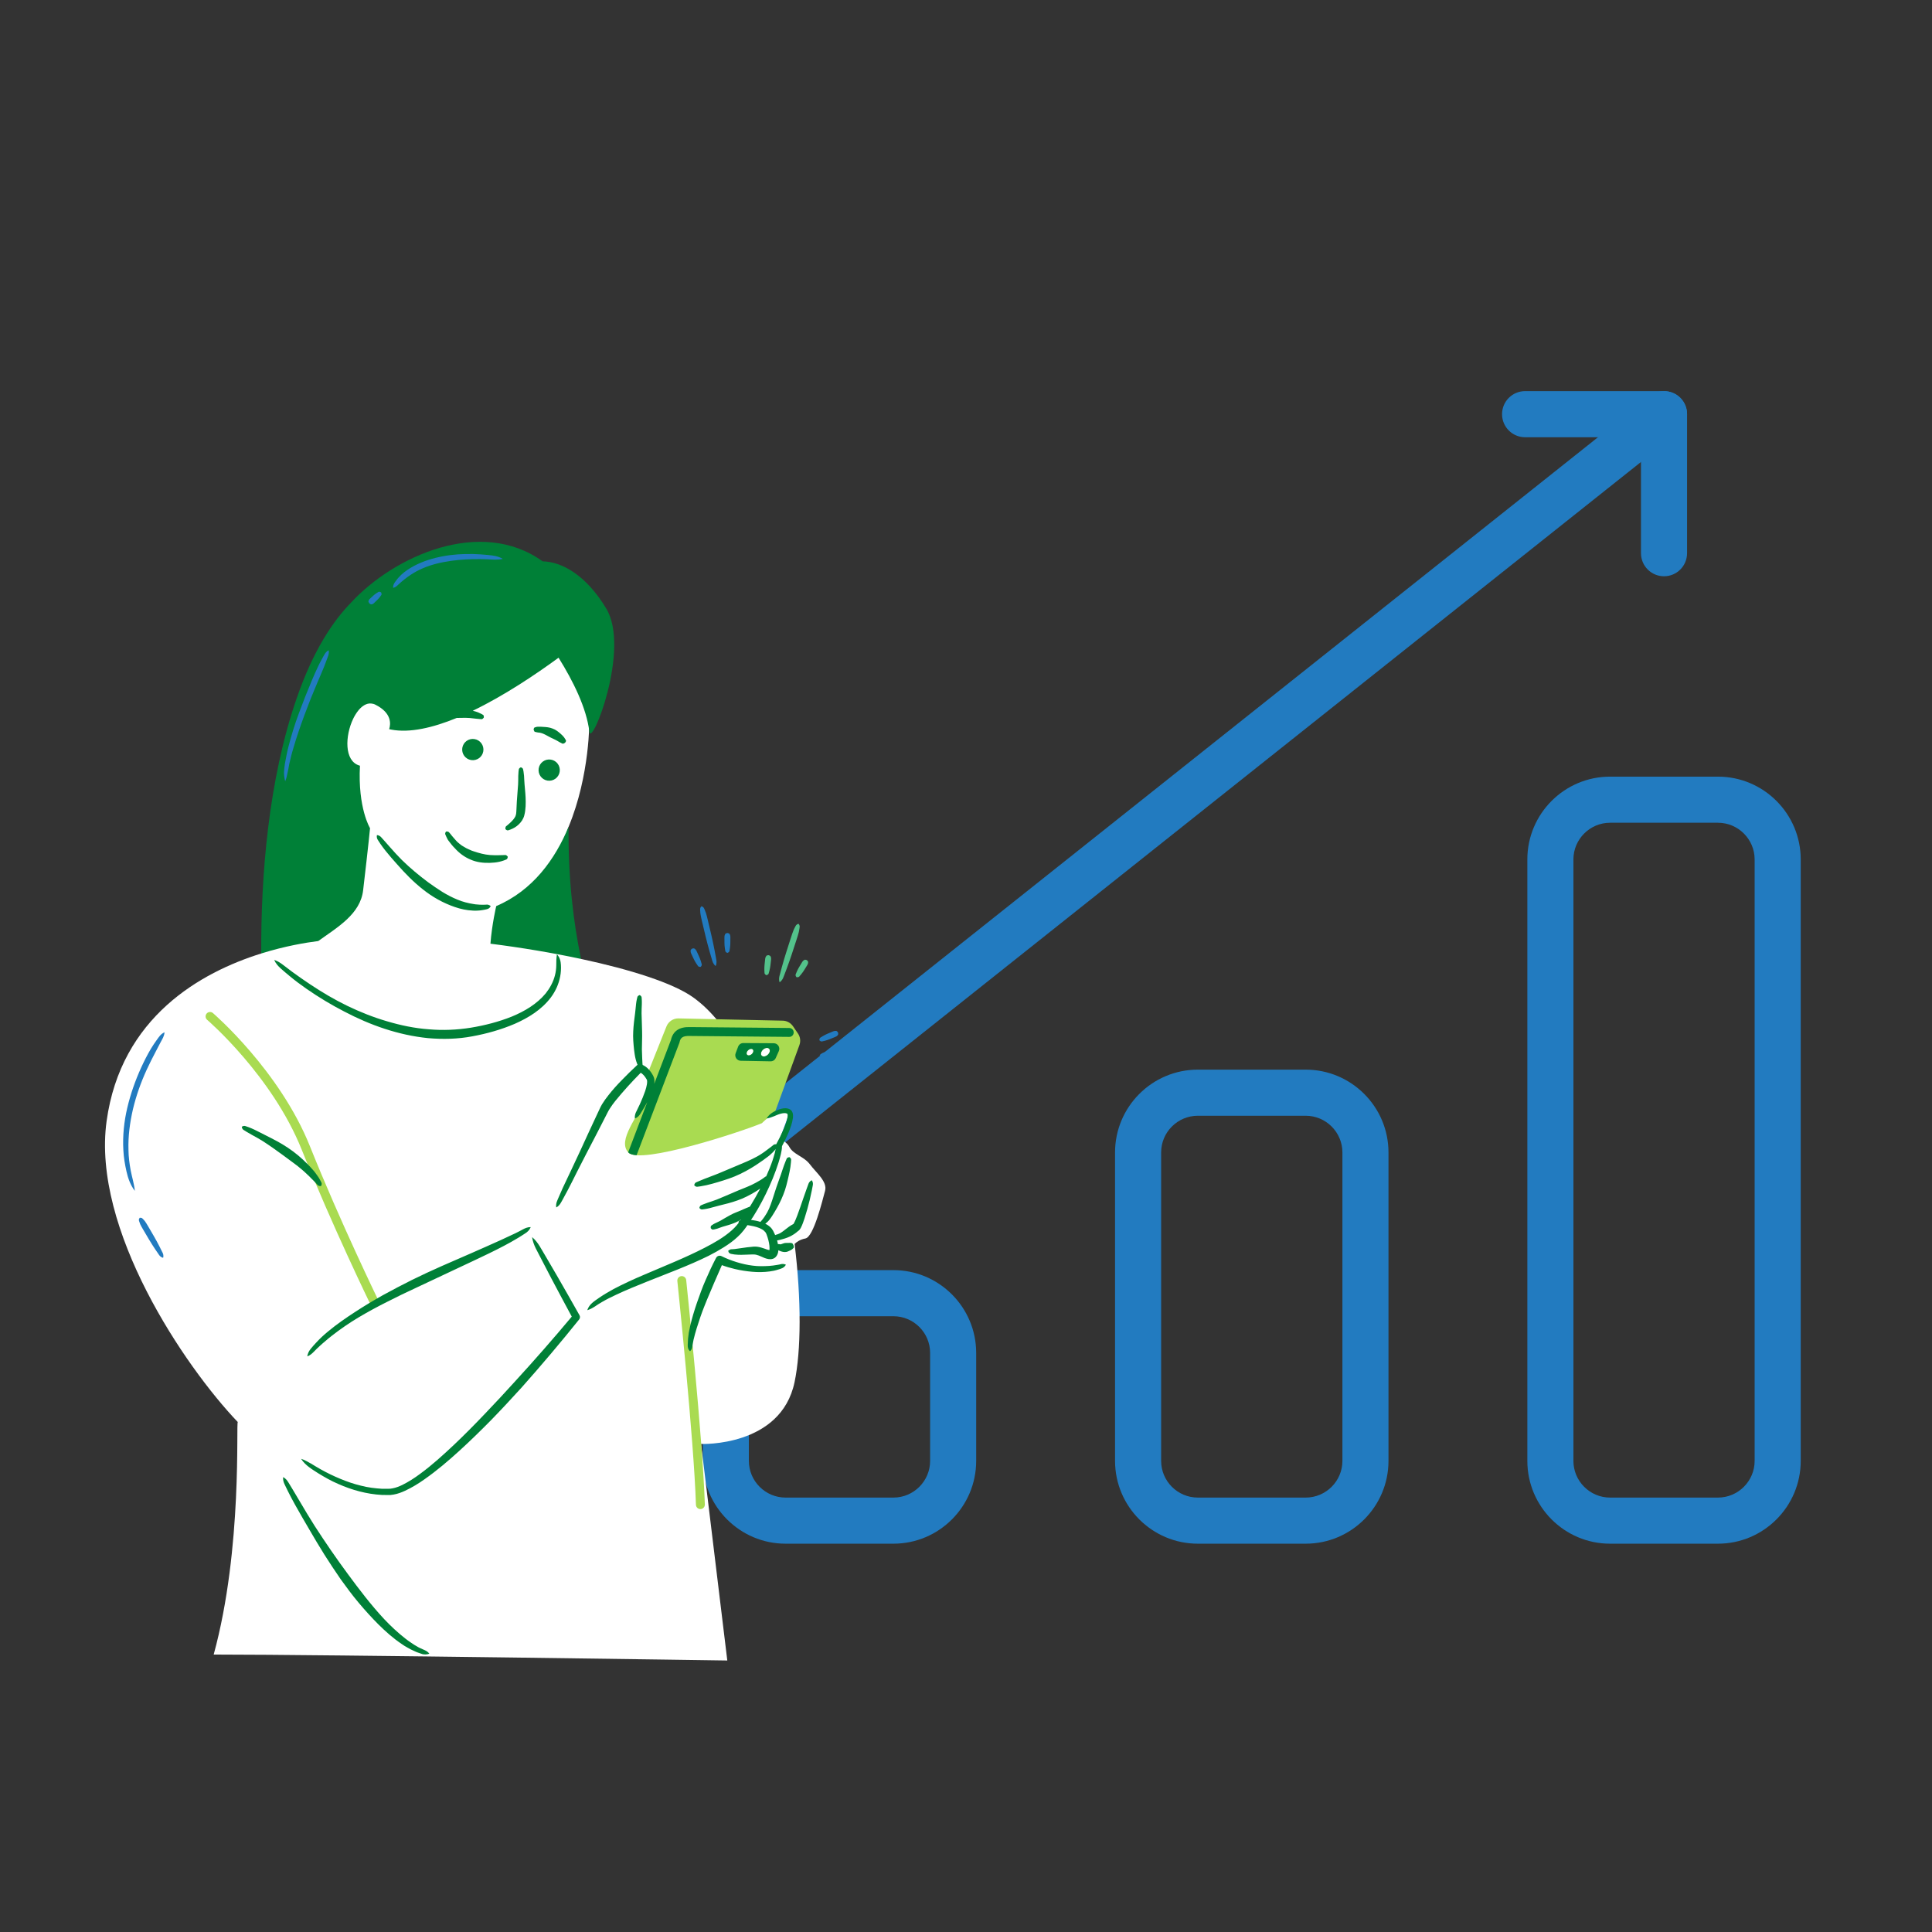<svg xmlns="http://www.w3.org/2000/svg" xmlns:xlink="http://www.w3.org/1999/xlink" width="500" zoomAndPan="magnify" viewBox="0 0 375 375" height="500" preserveAspectRatio="xMidYMid meet" version="1.0"><rect x="0" y="0" width="375" height="375" fill="#333333" stroke="none"/><defs><clipPath id="id1"><path d="M 136.414 246 L 189.922 246 L 189.922 299.621 L 136.414 299.621 Z M 136.414 246 " clip-rule="nonzero"/></clipPath><clipPath id="id2"><path d="M 216 207.414 L 270 207.414 L 270 299.621 L 216 299.621 Z M 216 207.414 " clip-rule="nonzero"/></clipPath><clipPath id="id3"><path d="M 296.156 150.723 L 349.516 150.723 L 349.516 299.621 L 296.156 299.621 Z M 296.156 150.723 " clip-rule="nonzero"/></clipPath><clipPath id="id4"><path d="M 136 75.371 L 328 75.371 L 328 230 L 136 230 Z M 136 75.371 " clip-rule="nonzero"/></clipPath><clipPath id="id5"><path d="M 291 75.371 L 328 75.371 L 328 112 L 291 112 Z M 291 75.371 " clip-rule="nonzero"/></clipPath><clipPath id="id6"><path d="M 20 111 L 161 111 L 161 322.301 L 20 322.301 Z M 20 111 " clip-rule="nonzero"/></clipPath><clipPath id="id7"><path d="M 23.855 107.336 L 170.789 107.336 L 170.789 244.566 L 23.855 244.566 Z M 23.855 107.336 " clip-rule="nonzero"/></clipPath></defs><g clip-path="url(#id1)"><path fill="#227bc0" d="M 152.473 255.48 C 148.555 255.48 145.355 258.676 145.355 262.602 L 145.355 283.555 C 145.355 287.48 148.555 290.68 152.473 290.68 L 173.418 290.68 C 177.34 290.68 180.535 287.48 180.535 283.555 L 180.535 262.602 C 180.535 258.676 177.34 255.48 173.418 255.48 Z M 173.418 299.629 L 152.473 299.629 C 143.617 299.629 136.414 292.418 136.414 283.555 L 136.414 262.602 C 136.414 253.738 143.617 246.531 152.473 246.531 L 173.418 246.531 C 182.273 246.531 189.477 253.738 189.477 262.602 L 189.477 283.555 C 189.477 292.418 182.273 299.629 173.418 299.629 " fill-opacity="1" fill-rule="nonzero"/></g><g clip-path="url(#id2)"><path fill="#227bc0" d="M 232.5 216.566 C 228.566 216.566 225.375 219.766 225.375 223.688 L 225.375 283.555 C 225.375 287.48 228.566 290.68 232.5 290.68 L 253.434 290.68 C 257.363 290.68 260.562 287.48 260.562 283.555 L 260.562 223.688 C 260.562 219.766 257.363 216.566 253.434 216.566 Z M 253.434 299.629 L 232.5 299.629 C 223.633 299.629 216.43 292.418 216.43 283.555 L 216.43 223.688 C 216.43 214.828 223.633 207.617 232.5 207.617 L 253.434 207.617 C 262.297 207.617 269.504 214.828 269.504 223.688 L 269.504 283.555 C 269.504 292.418 262.297 299.629 253.434 299.629 " fill-opacity="1" fill-rule="nonzero"/></g><g clip-path="url(#id3)"><path fill="#227bc0" d="M 312.512 159.695 C 308.594 159.695 305.398 162.895 305.398 166.816 L 305.398 283.555 C 305.398 287.48 308.594 290.68 312.512 290.68 L 333.457 290.68 C 337.379 290.68 340.574 287.48 340.574 283.555 L 340.574 166.816 C 340.574 162.895 337.379 159.695 333.457 159.695 Z M 333.457 299.629 L 312.512 299.629 C 303.656 299.629 296.457 292.418 296.457 283.555 L 296.457 166.816 C 296.457 157.953 303.656 150.746 312.512 150.746 L 333.457 150.746 C 342.312 150.746 349.52 157.953 349.52 166.816 L 349.52 283.555 C 349.52 292.418 342.312 299.629 333.457 299.629 " fill-opacity="1" fill-rule="nonzero"/></g><g clip-path="url(#id4)"><path fill="#227bc0" d="M 140.887 229.656 C 139.574 229.656 138.266 229.078 137.383 227.973 C 135.848 226.031 136.168 223.215 138.102 221.68 L 320.203 76.887 C 322.148 75.367 324.961 75.672 326.488 77.602 C 328.023 79.543 327.703 82.359 325.773 83.898 L 143.672 228.688 C 142.844 229.344 141.863 229.656 140.887 229.656 " fill-opacity="1" fill-rule="nonzero"/></g><g clip-path="url(#id5)"><path fill="#227bc0" d="M 322.984 111.852 C 320.516 111.852 318.512 109.852 318.512 107.375 L 318.512 84.867 L 296.016 84.867 C 293.547 84.867 291.547 82.863 291.547 80.395 C 291.547 77.918 293.547 75.918 296.016 75.918 L 322.984 75.918 C 325.457 75.918 327.457 77.918 327.457 80.395 L 327.457 107.375 C 327.457 109.852 325.457 111.852 322.984 111.852 " fill-opacity="1" fill-rule="nonzero"/></g><g clip-path="url(#id6)"><path fill="#ffffff" d="M 160.141 231.152 C 159.641 232.961 157.934 240.086 156.328 240.387 C 155.219 240.598 154.547 241.133 154.234 241.449 C 155.551 252.223 155.512 262.176 154.219 268.293 C 151.559 280.891 136.078 280.273 136.078 280.273 L 141.168 322.301 C 141.168 322.301 63.422 321.148 41.477 321.148 C 47.148 300.438 45.777 275.941 46.16 276.027 C 35.844 265.219 17.812 238.613 20.688 217.633 C 23.469 197.371 39.012 188.73 50.707 185.07 C 53.219 175.906 57.16 155.641 60.777 141.051 C 64.391 126.461 85.078 108.012 100.203 112.562 C 115.328 117.113 114.395 139.734 114.395 139.734 C 114.395 139.734 114.547 150.41 110.367 160.469 C 108.93 163.941 106.723 179.312 112.781 186.129 C 122.406 188.188 130.586 190.793 134.473 193.539 C 138.125 196.125 141.266 200.18 143.926 205.125 C 143.734 204.727 143.711 204.262 143.883 203.809 C 144.184 203.016 144.988 202.441 145.801 202.441 C 146.352 202.445 146.82 202.688 147.105 203.109 C 147.109 203.109 147.109 203.113 147.109 203.117 C 147.559 202.594 148.211 202.254 148.871 202.254 C 149.469 202.258 149.977 202.52 150.285 202.973 C 150.605 203.445 150.664 204.055 150.441 204.645 C 150.102 205.551 149.184 206.207 148.262 206.207 L 148.242 206.207 C 147.664 206.203 147.156 205.941 146.848 205.488 C 146.82 205.449 146.805 205.402 146.781 205.363 C 146.395 205.758 145.867 206.004 145.336 206.004 L 145.32 206.004 C 144.797 206 144.332 205.762 144.047 205.352 C 145.922 208.879 147.551 212.852 148.941 217.062 C 150.078 216.172 151.887 215.133 153.113 216.297 L 151.355 221.078 C 152.02 221.367 152.805 221.848 153.215 222.621 C 154.016 224.125 156.027 224.426 157.23 226.031 C 158.434 227.641 160.645 229.348 160.141 231.152 " fill-opacity="1" fill-rule="nonzero"/></g><path fill="#a9db51" d="M 133.191 248.461 C 133.223 248.77 136.41 279.293 136.809 292.023 C 136.824 292.5 136.449 292.902 135.973 292.914 C 135.965 292.914 135.957 292.914 135.945 292.914 C 135.48 292.914 135.098 292.547 135.082 292.078 C 134.688 279.41 131.504 248.949 131.473 248.641 C 131.422 248.168 131.766 247.742 132.242 247.695 C 132.715 247.645 133.141 247.988 133.191 248.461 Z M 73.469 252.457 C 73.68 252.887 73.5 253.402 73.074 253.609 C 72.949 253.672 72.82 253.699 72.695 253.699 C 72.375 253.699 72.066 253.52 71.918 253.215 C 71.844 253.059 64.406 237.758 58.574 223.176 C 52.836 208.828 40.332 198.051 40.207 197.945 C 39.844 197.637 39.801 197.09 40.109 196.73 C 40.422 196.367 40.965 196.324 41.328 196.633 C 41.457 196.742 54.277 207.781 60.176 222.531 C 65.988 237.059 73.395 252.305 73.469 252.457 Z M 149.367 204.238 C 149.191 204.695 148.695 205.062 148.254 205.059 C 147.809 205.055 147.594 204.68 147.766 204.223 C 147.938 203.766 148.438 203.398 148.879 203.402 C 149.32 203.406 149.539 203.781 149.367 204.238 Z M 146.18 204.23 C 146.047 204.578 145.668 204.855 145.332 204.852 C 144.992 204.852 144.828 204.566 144.961 204.215 C 145.09 203.867 145.473 203.586 145.809 203.59 C 146.148 203.594 146.312 203.879 146.18 204.23 Z M 154.883 200.602 L 153.91 199.18 C 153.461 198.527 152.719 198.125 151.926 198.109 L 131.711 197.672 C 130.684 197.648 129.746 198.27 129.363 199.223 L 125.645 208.527 C 126.16 209.234 126.41 210.441 125.605 212.48 C 123.898 216.797 119.68 221.316 121.992 223.723 C 124.301 226.133 144.078 219.609 147.895 218.004 C 147.895 218.004 149 216.832 150.305 216.191 L 155.168 202.844 C 155.438 202.094 155.336 201.258 154.883 200.602 " fill-opacity="1" fill-rule="nonzero"/><path fill="#008037" d="M 91.445 147.527 C 92.57 147.707 93.629 146.938 93.809 145.816 C 93.988 144.691 93.219 143.633 92.094 143.453 C 90.969 143.273 89.914 144.039 89.734 145.164 C 89.555 146.293 90.32 147.348 91.445 147.527 Z M 106.922 147.441 C 105.797 147.262 104.738 148.027 104.559 149.152 C 104.379 150.277 105.148 151.336 106.273 151.516 C 107.398 151.691 108.457 150.926 108.633 149.801 C 108.812 148.676 108.047 147.617 106.922 147.441 Z M 101.715 150.578 C 101.695 150.301 101.66 150.023 101.613 149.746 L 101.531 149.328 C 101.504 149.191 101.418 149.055 101.098 148.926 C 100.793 149.078 100.719 149.219 100.699 149.359 L 100.645 149.777 C 100.617 150.055 100.598 150.332 100.594 150.609 C 100.586 151.168 100.598 151.719 100.562 152.273 C 100.496 153.383 100.379 154.488 100.316 155.582 C 100.293 156.129 100.254 156.668 100.238 157.191 C 100.219 157.441 100.215 157.719 100.184 157.918 C 100.16 158.137 100.098 158.293 100.016 158.492 C 99.828 158.867 99.512 159.23 99.152 159.578 C 98.973 159.75 98.781 159.926 98.582 160.094 C 98.48 160.18 98.379 160.266 98.273 160.344 C 98.164 160.418 98.086 160.543 98.098 160.926 C 98.367 161.199 98.543 161.203 98.68 161.152 C 98.824 161.105 98.965 161.059 99.109 161.004 C 99.387 160.891 99.664 160.766 99.93 160.602 C 100.457 160.281 100.938 159.836 101.328 159.258 C 101.508 158.965 101.68 158.613 101.758 158.281 C 101.855 157.934 101.895 157.656 101.941 157.352 C 102.023 156.77 102.039 156.195 102.039 155.629 C 102.039 154.496 101.914 153.375 101.816 152.254 C 101.762 151.699 101.754 151.137 101.715 150.578 Z M 87.977 162.535 C 87.777 162.34 87.633 162.098 87.445 161.883 L 87.164 161.559 C 87.07 161.449 86.926 161.371 86.574 161.398 C 86.375 161.676 86.387 161.844 86.445 161.984 L 86.629 162.406 C 86.77 162.68 86.879 162.973 87.082 163.211 C 87.457 163.699 87.824 164.199 88.277 164.633 C 89.102 165.57 90.156 166.359 91.34 166.848 C 92.52 167.371 93.82 167.516 95.066 167.48 C 95.691 167.453 96.312 167.41 96.918 167.27 C 97.223 167.203 97.52 167.113 97.812 167.008 C 97.957 166.957 98.102 166.895 98.246 166.836 C 98.391 166.785 98.527 166.664 98.562 166.281 C 98.316 165.984 98.172 165.945 98.031 165.961 C 97.887 165.965 97.746 165.98 97.605 165.977 C 97.32 165.988 97.039 165.992 96.762 165.996 C 96.203 166.004 95.652 166 95.102 165.961 C 94.004 165.875 92.965 165.582 91.961 165.246 C 91.711 165.164 91.453 165.086 91.219 164.957 C 90.977 164.844 90.719 164.754 90.488 164.621 L 89.789 164.211 C 89.543 164.086 89.355 163.883 89.129 163.723 C 88.676 163.402 88.355 162.945 87.977 162.535 Z M 109.195 144.34 C 109.254 144.379 109.355 144.363 109.664 144.184 C 109.883 143.898 109.891 143.777 109.848 143.715 L 109.738 143.5 C 109.66 143.359 109.574 143.227 109.48 143.105 C 109.293 142.855 109.062 142.648 108.832 142.438 C 108.367 142.027 107.863 141.625 107.258 141.414 C 106.668 141.172 106.012 141.113 105.383 141.086 C 105.227 141.078 105.07 141.066 104.918 141.055 C 104.762 141.055 104.605 141.047 104.449 141.055 C 104.293 141.051 104.137 141.086 103.984 141.133 L 103.758 141.211 C 103.688 141.238 103.613 141.324 103.574 141.637 C 103.68 141.945 103.75 142.023 103.816 142.043 L 104.02 142.098 L 104.41 142.176 C 104.539 142.195 104.668 142.203 104.797 142.219 C 104.922 142.242 105.047 142.277 105.176 142.316 C 105.668 142.484 106.113 142.75 106.559 142.988 C 106.996 143.242 107.48 143.414 107.941 143.668 C 108.172 143.797 108.391 143.941 108.633 144.066 C 108.75 144.133 108.875 144.191 109 144.254 Z M 82.125 320.156 C 81.715 319.961 81.293 319.805 80.906 319.551 C 80.512 319.324 80.117 319.102 79.75 318.82 C 79.375 318.555 78.992 318.309 78.637 318.012 C 77.191 316.879 75.832 315.609 74.555 314.254 C 72.016 311.527 69.746 308.539 67.52 305.52 C 65.285 302.504 63.156 299.391 61.109 296.23 C 60.094 294.637 59.129 293.02 58.172 291.395 L 56.727 288.965 L 55.988 287.754 C 55.746 287.348 55.453 286.973 54.957 286.699 C 54.898 287.262 55.051 287.723 55.258 288.148 L 55.879 289.43 C 56.297 290.281 56.75 291.113 57.203 291.945 C 58.125 293.605 59.082 295.242 60.039 296.879 C 60.992 298.523 61.965 300.152 62.973 301.766 C 63.992 303.367 65.039 304.957 66.121 306.523 C 67.238 308.066 68.363 309.609 69.598 311.07 C 70.828 312.531 72.109 313.957 73.469 315.316 C 74.832 316.664 76.277 317.953 77.891 319.047 C 78.281 319.332 78.699 319.586 79.129 319.82 C 79.543 320.074 79.996 320.277 80.441 320.48 C 80.875 320.707 81.359 320.84 81.82 321.004 C 82.051 321.098 82.301 321.129 82.559 321.129 C 82.812 321.117 83.074 321.09 83.336 320.965 C 82.949 320.48 82.543 320.344 82.125 320.156 Z M 151.641 245.359 C 151.383 245.426 151.125 245.48 150.859 245.516 C 150.594 245.547 150.34 245.609 150.074 245.637 C 149.809 245.656 149.547 245.688 149.285 245.715 C 148.23 245.777 147.164 245.805 146.105 245.66 C 145.047 245.531 144.004 245.297 142.984 244.98 C 141.973 244.668 140.945 244.27 140.047 243.82 C 139.66 243.625 139.188 243.777 138.988 244.16 L 138.977 244.184 C 138.242 245.594 137.574 247.016 136.953 248.469 C 136.309 249.91 135.793 251.406 135.266 252.898 C 134.758 254.395 134.289 255.914 133.938 257.473 C 133.859 257.867 133.773 258.254 133.699 258.648 C 133.641 259.047 133.598 259.449 133.547 259.848 C 133.516 260.254 133.508 260.664 133.488 261.066 C 133.477 261.473 133.527 261.91 133.938 262.273 C 134.359 261.852 134.371 261.504 134.41 261.129 C 134.484 260.758 134.543 260.387 134.621 260.02 C 134.719 259.648 134.82 259.281 134.906 258.91 L 135.227 257.809 C 135.688 256.344 136.176 254.879 136.758 253.441 C 137.316 252 137.961 250.586 138.547 249.152 L 140.117 245.562 C 140.949 245.875 141.77 246.109 142.621 246.312 C 143.727 246.574 144.855 246.746 145.984 246.848 C 147.117 246.953 148.27 246.938 149.402 246.785 C 149.688 246.742 149.969 246.695 150.25 246.641 C 150.527 246.582 150.805 246.492 151.078 246.41 C 151.617 246.246 152.203 246.117 152.543 245.473 C 152.188 245.32 151.906 245.312 151.641 245.359 Z M 112.477 255.281 C 111.035 252.707 109.562 250.148 108.094 247.586 L 105.859 243.762 C 105.074 242.508 104.5 241.141 103.281 240.121 C 103.492 241.688 104.344 242.91 104.992 244.238 L 107.039 248.18 C 108.348 250.641 109.652 253.105 110.98 255.555 C 107.414 259.824 103.734 264.02 99.973 268.125 C 98.055 270.25 96.105 272.344 94.125 274.41 C 92.156 276.48 90.148 278.516 88.074 280.477 C 85.996 282.426 83.887 284.352 81.609 286.023 C 80.484 286.871 79.297 287.629 78.066 288.238 C 77.453 288.531 76.816 288.777 76.195 288.887 L 75.73 288.961 C 75.566 288.977 75.387 288.965 75.215 288.969 L 74.176 288.973 C 72.789 288.887 71.398 288.723 70.043 288.363 C 68.68 288.039 67.344 287.578 66.043 287.035 C 64.738 286.496 63.461 285.879 62.227 285.184 C 60.973 284.5 59.863 283.648 58.438 283.152 C 59.258 284.445 60.555 285.176 61.766 285.961 C 63.008 286.719 64.273 287.445 65.621 288.02 C 68.281 289.207 71.16 290.004 74.125 290.168 L 75.238 290.18 C 75.426 290.18 75.605 290.191 75.801 290.176 L 76.398 290.094 C 77.191 289.957 77.91 289.684 78.59 289.371 C 79.949 288.738 81.211 287.973 82.398 287.125 C 84.797 285.449 87 283.562 89.137 281.621 C 91.273 279.676 93.336 277.656 95.359 275.602 C 97.371 273.535 99.328 271.422 101.266 269.293 C 105.094 264.988 108.805 260.598 112.414 256.102 C 112.594 255.879 112.629 255.555 112.48 255.289 Z M 97.23 240.684 C 95.328 241.543 93.41 242.398 91.484 243.238 C 87.633 244.91 83.754 246.562 79.965 248.434 C 78.078 249.379 76.203 250.355 74.352 251.375 C 72.504 252.41 70.684 253.5 68.91 254.66 C 67.129 255.816 65.379 257.027 63.734 258.387 C 62.91 259.062 62.117 259.789 61.395 260.574 C 61.016 260.953 60.684 261.379 60.332 261.781 C 59.988 262.191 59.727 262.684 59.641 263.273 C 60.23 263.059 60.59 262.699 60.957 262.332 C 61.324 261.969 61.668 261.59 62.066 261.254 C 62.445 260.906 62.832 260.562 63.234 260.234 C 63.625 259.895 64.02 259.562 64.434 259.25 C 66.062 257.969 67.785 256.797 69.57 255.723 C 71.363 254.656 73.203 253.66 75.066 252.723 C 76.93 251.77 78.812 250.859 80.715 249.98 L 92.113 244.621 C 94.016 243.719 95.926 242.82 97.797 241.828 C 98.738 241.348 99.656 240.812 100.566 240.27 C 101.02 239.984 101.477 239.719 101.918 239.414 C 102.371 239.137 102.781 238.762 103.016 238.18 C 102.375 238.176 101.914 238.395 101.453 238.645 C 101.004 238.898 100.531 239.121 100.07 239.359 C 99.133 239.812 98.184 240.242 97.23 240.684 Z M 116.871 214.309 L 116.605 214.789 L 116.387 215.242 L 115.965 216.145 L 114.285 219.75 C 113.176 222.16 112.086 224.578 110.938 226.969 C 110.359 228.16 109.797 229.359 109.238 230.562 C 108.969 231.168 108.695 231.773 108.438 232.383 C 108.188 233 107.836 233.566 107.969 234.367 C 108.684 233.977 108.91 233.352 109.246 232.777 C 109.57 232.199 109.879 231.617 110.188 231.031 C 110.801 229.855 111.398 228.676 111.984 227.488 C 113.168 225.125 114.406 222.785 115.625 220.438 L 117.438 216.906 L 117.887 216.027 L 118.113 215.59 L 118.344 215.207 C 118.668 214.695 119.039 214.18 119.441 213.68 C 120.965 211.809 122.637 209.969 124.363 208.227 C 124.379 208.234 124.391 208.238 124.402 208.246 C 124.551 208.336 124.695 208.453 124.832 208.59 C 125.102 208.852 125.359 209.215 125.543 209.551 C 125.578 209.602 125.609 209.75 125.609 209.926 C 125.617 210.098 125.59 210.301 125.559 210.504 C 125.488 210.918 125.367 211.355 125.223 211.785 C 124.926 212.645 124.562 213.512 124.176 214.367 C 123.98 214.797 123.777 215.223 123.562 215.641 C 123.34 216.059 123.16 216.496 123.23 217.098 C 123.801 216.891 124.105 216.508 124.355 216.094 C 124.613 215.684 124.867 215.273 125.109 214.855 C 125.293 214.547 125.469 214.234 125.637 213.918 L 121.93 223.656 C 121.953 223.676 121.969 223.699 121.992 223.723 C 122.273 224.016 122.816 224.176 123.559 224.23 L 131.863 202.422 C 131.879 202.375 131.895 202.332 131.902 202.289 C 132.07 201.484 132.445 201.027 133.906 201.082 L 153.184 201.258 C 153.672 201.273 154.051 200.879 154.055 200.402 C 154.059 199.926 153.676 199.535 153.199 199.531 L 133.941 199.355 C 131.871 199.285 130.617 200.129 130.227 201.867 L 126.988 210.371 C 127.008 210.23 127.02 210.086 127.023 209.938 C 127.031 209.637 127.012 209.297 126.832 208.914 C 126.578 208.406 126.293 207.977 125.898 207.551 C 125.703 207.344 125.484 207.148 125.23 206.977 C 125.102 206.891 124.969 206.812 124.82 206.742 C 124.793 206.73 124.758 206.719 124.73 206.707 C 124.73 206.684 124.73 206.66 124.727 206.637 C 124.711 206.504 124.688 206.375 124.691 206.227 C 124.684 205.941 124.652 205.672 124.648 205.383 C 124.629 204.82 124.598 204.25 124.59 203.676 C 124.59 202.523 124.668 201.367 124.629 200.207 C 124.617 199.043 124.543 197.871 124.527 196.699 C 124.52 196.113 124.559 195.527 124.578 194.941 C 124.59 194.648 124.582 194.355 124.57 194.059 L 124.539 193.617 C 124.531 193.469 124.465 193.316 124.164 193.141 C 123.84 193.258 123.746 193.398 123.711 193.543 L 123.605 193.98 C 123.543 194.273 123.492 194.562 123.461 194.859 C 123.391 195.445 123.355 196.039 123.277 196.625 C 123.125 197.805 122.961 198.988 122.91 200.18 C 122.836 201.371 122.945 202.57 123.074 203.773 C 123.152 204.375 123.227 204.977 123.379 205.578 C 123.441 205.875 123.566 206.18 123.664 206.473 C 123.688 206.539 123.719 206.609 123.75 206.68 C 123.723 206.699 123.691 206.719 123.664 206.742 L 123.633 206.77 C 122.645 207.684 121.695 208.613 120.762 209.578 C 119.82 210.531 118.918 211.527 118.078 212.605 C 117.652 213.137 117.25 213.703 116.871 214.309 Z M 106.941 193.578 C 107.832 192.387 108.461 190.984 108.734 189.52 C 108.871 188.789 108.918 188.043 108.875 187.305 C 108.84 186.578 108.66 185.816 108.102 185.242 C 107.973 186.012 107.969 186.656 107.973 187.328 C 107.969 187.996 107.883 188.66 107.719 189.301 C 107.395 190.586 106.75 191.762 105.934 192.801 C 104.242 194.852 101.855 196.281 99.344 197.316 C 96.809 198.332 94.113 199.027 91.398 199.473 C 88.703 199.906 85.957 200.027 83.227 199.785 C 80.488 199.59 77.777 199.02 75.129 198.234 C 72.477 197.461 69.891 196.434 67.391 195.223 C 64.887 194.012 62.484 192.582 60.168 191.039 C 59.004 190.27 57.867 189.465 56.738 188.645 C 56.176 188.23 55.617 187.812 55.07 187.379 C 54.52 186.949 53.941 186.562 53.219 186.312 C 53.52 187.023 54.008 187.551 54.535 188.02 C 55.066 188.492 55.609 188.945 56.152 189.398 C 57.238 190.309 58.375 191.152 59.539 191.961 C 61.871 193.574 64.301 195.039 66.828 196.34 C 71.844 198.98 77.328 200.918 83.07 201.5 C 85.934 201.75 88.852 201.691 91.691 201.148 C 94.508 200.629 97.273 199.855 99.934 198.715 C 102.559 197.555 105.145 195.98 106.941 193.578 Z M 83.125 171.262 C 81.344 169.934 79.609 168.496 77.996 166.914 C 77.195 166.117 76.441 165.277 75.695 164.43 L 74.57 163.156 L 74.004 162.527 C 73.812 162.312 73.582 162.137 73.164 162.086 C 73.074 162.5 73.184 162.785 73.336 163.027 L 73.809 163.754 C 74.133 164.23 74.48 164.691 74.84 165.145 C 75.562 166.043 76.32 166.914 77.09 167.773 C 78.613 169.508 80.242 171.18 82.082 172.629 C 83.914 174.09 86.004 175.273 88.266 176.047 C 89.395 176.438 90.586 176.699 91.793 176.746 C 92.094 176.77 92.395 176.773 92.699 176.746 C 93 176.723 93.301 176.723 93.598 176.656 C 93.895 176.598 94.195 176.57 94.48 176.484 C 94.773 176.41 95.059 176.273 95.25 175.871 C 94.883 175.582 94.609 175.555 94.34 175.594 C 94.07 175.625 93.793 175.598 93.523 175.609 C 93.254 175.621 92.98 175.586 92.715 175.566 L 92.312 175.535 L 91.91 175.473 C 90.848 175.309 89.797 175.039 88.789 174.617 C 87.781 174.207 86.809 173.699 85.871 173.125 C 84.945 172.531 84.02 171.922 83.125 171.262 Z M 57.754 226.316 L 58.664 227.07 C 58.98 227.316 59.242 227.602 59.535 227.863 L 59.969 228.266 L 60.379 228.688 C 60.645 228.973 60.957 229.227 61.207 229.527 L 61.602 229.965 C 61.727 230.121 61.902 230.234 62.32 230.215 C 62.508 229.863 62.453 229.645 62.352 229.461 L 62.055 228.902 C 61.855 228.523 61.594 228.199 61.355 227.852 C 61.117 227.5 60.848 227.18 60.559 226.875 C 60.273 226.574 60.008 226.242 59.703 225.961 C 58.531 224.766 57.258 223.691 55.875 222.777 C 54.504 221.852 53.031 221.102 51.566 220.367 C 51.203 220.176 50.84 219.992 50.469 219.809 C 50.105 219.621 49.742 219.434 49.371 219.262 C 49.004 219.082 48.621 218.93 48.238 218.781 L 47.652 218.578 C 47.457 218.516 47.238 218.5 46.926 218.703 C 46.984 219.074 47.129 219.23 47.301 219.332 L 47.816 219.656 C 48.16 219.863 48.512 220.062 48.863 220.262 C 49.566 220.641 50.273 221.031 50.953 221.457 C 52.305 222.324 53.613 223.25 54.891 224.191 L 56.805 225.605 Z M 153.969 237.633 C 153.969 237.629 153.977 237.621 153.98 237.617 C 153.973 237.625 153.969 237.633 153.969 237.633 Z M 157.758 230.094 L 157.582 231.02 C 157.457 231.629 157.328 232.242 157.18 232.852 C 156.891 234.07 156.547 235.27 156.16 236.48 C 155.949 237.098 155.773 237.672 155.422 238.355 C 155.371 238.441 155.312 238.535 155.223 238.652 C 155.176 238.715 155.121 238.781 155.012 238.867 C 154.84 238.988 154.891 238.957 154.848 238.988 C 154.758 239.066 154.641 239.164 154.523 239.258 C 154.289 239.445 154.02 239.629 153.73 239.789 C 153.16 240.121 152.508 240.359 151.844 240.531 C 151.512 240.621 151.188 240.723 150.84 240.766 C 150.836 240.766 150.832 240.766 150.828 240.766 C 150.898 241.008 150.957 241.25 151 241.504 C 151.043 241.492 151.066 241.484 151.078 241.484 C 151.105 241.484 151.133 241.484 151.16 241.48 C 151.203 241.48 151.246 241.477 151.277 241.488 C 151.344 241.504 151.422 241.539 151.52 241.52 C 151.723 241.492 151.945 241.359 152.172 241.309 C 152.402 241.227 152.668 241.27 152.949 241.25 C 153.09 241.242 153.23 241.23 153.383 241.238 C 153.461 241.242 153.539 241.258 153.625 241.273 L 153.75 241.309 C 153.789 241.309 153.855 241.379 154.016 241.691 C 154.109 242.031 154.102 242.129 154.07 242.152 L 153.984 242.262 C 153.926 242.332 153.863 242.398 153.797 242.453 C 153.668 242.57 153.508 242.629 153.359 242.715 C 153.062 242.863 152.73 243.027 152.359 243.02 C 151.984 243.027 151.594 242.91 151.207 242.73 C 151.164 242.711 151.125 242.691 151.082 242.672 C 151.07 242.812 151.051 242.961 151.02 243.117 C 150.934 243.418 150.82 243.824 150.363 244.156 C 150.141 244.32 149.844 244.391 149.625 244.406 C 149.457 244.414 149.301 244.402 149.148 244.383 C 148.852 244.336 148.602 244.25 148.379 244.168 C 147.508 243.801 146.961 243.488 146.297 243.492 C 145.543 243.477 144.695 243.562 143.855 243.559 C 143.434 243.559 143.004 243.543 142.562 243.492 C 142.34 243.465 142.117 243.426 141.887 243.375 C 141.762 243.336 141.656 243.309 141.543 243.195 C 141.492 243.137 141.445 243.09 141.41 243.004 C 141.379 242.914 141.352 242.832 141.367 242.73 C 141.727 242.543 141.824 242.453 142.016 242.48 C 142.195 242.477 142.383 242.461 142.574 242.441 C 142.961 242.402 143.359 242.336 143.762 242.277 C 144.574 242.16 145.371 242.035 146.273 241.973 C 147.297 241.895 148.293 242.332 148.953 242.555 C 149.102 242.602 149.23 242.633 149.336 242.648 C 149.355 242.551 149.371 242.441 149.367 242.305 C 149.379 241.652 149.211 240.883 148.984 240.16 C 148.926 239.977 148.863 239.793 148.793 239.613 L 148.742 239.48 L 148.695 239.398 C 148.66 239.34 148.645 239.277 148.605 239.219 C 148.43 239 148.191 238.766 147.871 238.594 C 147.25 238.234 146.473 238.039 145.699 237.902 C 145.496 237.863 145.289 237.828 145.086 237.793 C 144.855 238.129 144.625 238.457 144.355 238.797 C 143.992 239.27 143.59 239.691 143.164 240.082 C 142.328 240.875 141.398 241.523 140.457 242.113 C 139.512 242.703 138.547 243.246 137.566 243.742 C 133.629 245.688 129.555 247.164 125.559 248.77 C 123.562 249.574 121.57 250.375 119.641 251.285 C 118.672 251.734 117.719 252.207 116.809 252.738 C 115.859 253.25 115.141 253.961 113.992 254.309 C 114.359 253.117 115.398 252.543 116.277 251.906 C 117.191 251.285 118.137 250.73 119.098 250.199 C 121.031 249.184 123.012 248.277 125.004 247.434 C 128.98 245.723 133 244.141 136.777 242.191 C 138.656 241.227 140.504 240.164 142.016 238.824 C 142.395 238.488 142.746 238.137 143.051 237.762 C 143.172 237.617 143.293 237.461 143.41 237.301 C 143.375 237.262 143.344 237.227 143.309 237.176 C 143.465 236.934 143.633 236.832 143.797 236.789 C 143.816 236.758 143.84 236.727 143.863 236.695 C 143.426 236.961 142.98 237.207 142.504 237.391 C 141.789 237.684 141.039 237.879 140.305 238.098 C 139.938 238.207 139.586 238.355 139.223 238.48 C 139.039 238.539 138.852 238.586 138.66 238.621 L 138.371 238.664 C 138.273 238.676 138.156 238.637 137.953 238.379 C 137.93 238.055 137.984 237.945 138.066 237.891 L 138.305 237.723 C 138.465 237.617 138.629 237.52 138.801 237.441 C 139.141 237.273 139.488 237.133 139.82 236.949 C 140.48 236.578 141.117 236.168 141.785 235.824 C 142.438 235.465 143.145 235.223 143.824 234.934 C 144.16 234.789 144.488 234.625 144.828 234.492 L 145.332 234.293 C 145.41 234.266 145.477 234.238 145.543 234.211 L 145.766 233.863 C 146.402 232.832 147 231.77 147.562 230.691 C 147.246 230.918 146.922 231.129 146.598 231.328 C 145.488 231.992 144.355 232.586 143.152 232.996 C 141.961 233.426 140.734 233.727 139.512 234.023 L 137.699 234.508 C 137.395 234.586 137.086 234.645 136.773 234.691 L 136.305 234.75 C 136.148 234.766 135.973 234.73 135.746 234.465 C 135.816 234.121 135.945 234.004 136.086 233.945 L 136.516 233.758 C 136.805 233.641 137.094 233.527 137.387 233.434 C 137.973 233.242 138.559 233.051 139.137 232.832 C 140.285 232.379 141.402 231.863 142.527 231.395 C 143.645 230.898 144.789 230.504 145.875 229.992 C 146.414 229.738 146.93 229.449 147.43 229.156 C 147.676 229.012 147.922 228.863 148.148 228.695 C 148.27 228.617 148.371 228.531 148.48 228.441 C 148.539 228.391 148.605 228.352 148.711 228.336 C 148.727 228.301 148.746 228.27 148.758 228.238 C 149.188 227.262 149.602 226.281 149.938 225.281 C 150.102 224.777 150.258 224.273 150.391 223.773 C 150.449 223.531 150.512 223.27 150.559 223.023 L 150.355 223.285 C 150.102 223.59 149.805 223.848 149.52 224.113 C 149.234 224.391 148.906 224.598 148.594 224.836 C 148.289 225.074 147.973 225.309 147.648 225.512 C 146.383 226.418 145.043 227.211 143.652 227.871 C 142.266 228.551 140.793 229.016 139.328 229.453 C 138.594 229.668 137.859 229.887 137.109 230.047 C 136.738 230.133 136.355 230.195 135.98 230.262 L 135.406 230.34 C 135.219 230.375 135.012 230.348 134.742 230.047 C 134.836 229.656 134.996 229.531 135.172 229.469 L 135.691 229.246 L 136.734 228.816 L 138.832 228.016 C 140.223 227.473 141.578 226.852 142.949 226.297 C 144.316 225.723 145.699 225.172 146.984 224.457 C 147.309 224.281 147.621 224.086 147.922 223.879 C 148.219 223.668 148.539 223.477 148.812 223.242 C 149.094 223.012 149.406 222.816 149.688 222.586 L 150.109 222.242 C 150.23 222.145 150.391 222.078 150.668 222.105 C 150.676 222.082 150.684 222.055 150.695 222.031 C 151.156 221.199 151.594 220.324 151.98 219.449 C 152.363 218.582 152.738 217.668 152.859 216.816 C 152.887 216.609 152.891 216.41 152.863 216.289 C 152.82 216.16 152.867 216.223 152.691 216.121 C 152.41 216.004 151.953 216.055 151.531 216.172 C 151.094 216.281 150.672 216.48 150.23 216.664 C 149.789 216.844 149.332 217.012 148.797 217.098 C 149.344 216.148 150.277 215.68 151.27 215.32 C 151.777 215.164 152.34 215.004 153.004 215.191 C 153.172 215.27 153.312 215.289 153.512 215.465 C 153.688 215.621 153.789 215.82 153.844 215.996 C 153.949 216.352 153.941 216.652 153.914 216.934 C 153.777 218.035 153.402 218.965 153.027 219.898 C 152.648 220.781 152.238 221.625 151.785 222.469 C 151.781 223.086 151.66 223.547 151.555 224.059 C 151.426 224.602 151.27 225.137 151.109 225.66 C 150.773 226.715 150.395 227.742 149.984 228.758 C 149.148 230.785 148.191 232.758 147.094 234.66 L 146.242 236.07 L 145.766 236.785 C 145.801 236.789 145.836 236.789 145.867 236.793 C 146.445 236.871 147.027 236.984 147.609 237.168 C 147.633 237.133 147.652 237.102 147.676 237.074 C 147.77 236.98 147.855 236.883 147.938 236.773 C 148.109 236.57 148.262 236.34 148.422 236.113 C 148.742 235.656 149.027 235.152 149.266 234.621 C 149.727 233.547 150.059 232.406 150.426 231.281 C 150.773 230.148 151.215 229.043 151.598 227.906 C 151.793 227.34 151.965 226.766 152.172 226.203 C 152.273 225.918 152.391 225.637 152.5 225.355 L 152.676 224.934 C 152.727 224.793 152.836 224.664 153.215 224.594 C 153.531 224.816 153.574 224.984 153.555 225.137 L 153.523 225.602 C 153.496 225.906 153.465 226.211 153.418 226.516 C 153.332 227.125 153.191 227.719 153.062 228.316 C 152.789 229.512 152.516 230.715 152.047 231.863 C 151.602 233.012 151.027 234.125 150.375 235.199 C 150.055 235.738 149.723 236.281 149.316 236.793 C 149.109 237.043 148.875 237.281 148.594 237.484 C 148.578 237.5 148.551 237.508 148.531 237.523 C 148.93 237.707 149.328 237.973 149.676 238.34 C 149.77 238.441 149.844 238.566 149.926 238.684 L 150.039 238.859 L 150.121 239.012 C 150.223 239.207 150.316 239.41 150.406 239.613 C 150.426 239.652 150.438 239.691 150.453 239.73 C 150.508 239.711 150.562 239.691 150.613 239.672 C 150.879 239.602 151.145 239.504 151.395 239.375 C 151.891 239.102 152.324 238.715 152.793 238.367 C 153.023 238.188 153.262 238.004 153.535 237.84 C 153.672 237.754 153.809 237.672 153.988 237.586 C 153.992 237.586 154 237.582 154.008 237.578 C 154.016 237.566 154.023 237.555 154.031 237.543 C 154.277 237.133 154.52 236.531 154.73 235.98 C 155.168 234.844 155.547 233.66 155.953 232.496 L 156.574 230.738 L 156.891 229.863 C 156.988 229.566 157.148 229.289 157.566 229.078 C 157.824 229.469 157.82 229.789 157.758 230.094 Z M 148.879 203.402 C 148.438 203.398 147.938 203.766 147.766 204.223 C 147.594 204.68 147.809 205.055 148.254 205.059 C 148.695 205.062 149.191 204.695 149.367 204.238 C 149.539 203.781 149.32 203.406 148.879 203.402 Z M 145.809 203.59 C 145.473 203.586 145.09 203.867 144.961 204.215 C 144.828 204.566 144.992 204.852 145.332 204.852 C 145.668 204.855 146.047 204.578 146.18 204.23 C 146.312 203.879 146.148 203.594 145.809 203.59 Z M 150.191 202.492 C 150.969 202.5 151.484 203.297 151.172 204.008 L 150.57 205.363 C 150.395 205.758 150 206.012 149.562 206.004 L 143.773 205.895 C 143.031 205.879 142.523 205.137 142.785 204.438 L 143.27 203.156 C 143.426 202.734 143.832 202.453 144.281 202.457 Z M 70.484 172.797 C 71.555 163.691 71.824 160.746 71.824 160.746 C 71.824 160.746 69.43 156.879 69.867 148.617 C 69.828 148.605 69.793 148.602 69.75 148.59 C 66.773 147.695 66.98 142.781 68.551 139.512 C 68.609 139.391 68.668 139.273 68.73 139.156 C 68.742 139.141 68.75 139.121 68.762 139.102 C 68.824 138.988 68.887 138.875 68.953 138.766 C 68.957 138.758 68.965 138.742 68.973 138.734 C 69.168 138.41 69.379 138.113 69.598 137.848 C 69.625 137.816 69.648 137.785 69.672 137.758 C 69.727 137.699 69.781 137.641 69.836 137.582 C 69.875 137.539 69.918 137.496 69.961 137.453 C 70.012 137.406 70.059 137.359 70.109 137.316 C 70.16 137.27 70.211 137.227 70.266 137.184 C 70.309 137.148 70.355 137.109 70.402 137.078 C 70.465 137.031 70.527 136.988 70.594 136.949 C 70.633 136.922 70.668 136.898 70.707 136.875 C 70.809 136.816 70.91 136.766 71.016 136.719 C 71.016 136.719 71.02 136.719 71.02 136.719 C 71.133 136.672 71.242 136.633 71.355 136.605 C 71.379 136.602 71.402 136.598 71.422 136.59 C 71.512 136.574 71.602 136.559 71.691 136.551 C 71.727 136.547 71.754 136.547 71.785 136.543 C 71.871 136.539 71.957 136.539 72.039 136.551 C 72.312 136.57 72.59 136.641 72.867 136.781 C 76.094 138.395 75.848 140.566 75.535 141.531 C 75.66 141.555 75.781 141.582 75.906 141.609 C 79.523 142.309 84.016 141.258 88.652 139.352 C 89.477 139.352 90.309 139.301 91.156 139.363 C 91.586 139.395 92.016 139.457 92.449 139.504 L 93.109 139.566 L 93.445 139.594 C 93.555 139.609 93.676 139.57 93.91 139.281 C 93.934 138.906 93.844 138.789 93.734 138.738 L 93.418 138.559 C 93.203 138.445 92.984 138.344 92.762 138.258 C 92.438 138.129 92.102 138.039 91.766 137.957 C 97.91 134.992 104.016 130.883 108.418 127.66 C 111.246 132.191 113.836 137.414 114.395 142.008 C 114.781 145.203 122.414 125.98 117.672 118.117 C 113.691 111.512 108.977 109.035 105.328 108.957 C 93.297 100.312 76.512 107.965 68.254 116.844 C 64.59 120.555 60.777 126.344 57.637 135.387 C 52.055 151.418 50.629 170.172 50.707 185.07 C 55.355 183.617 59.391 182.953 61.773 182.656 C 65.555 179.941 69.941 177.426 70.484 172.797 Z M 110.367 160.469 C 110.25 170.461 111.301 179.059 112.781 186.129 C 107.219 184.938 101.176 183.926 95.195 183.172 C 95.484 179.371 96.32 175.871 96.32 175.871 C 103.438 172.832 107.75 166.773 110.367 160.469 " fill-opacity="1" fill-rule="nonzero"/><path fill="#53c28b" d="M 149.59 185.684 C 149.562 185.641 149.559 185.602 149.516 185.555 C 149.469 185.508 149.367 185.457 149.18 185.395 C 148.984 185.414 148.875 185.441 148.812 185.477 C 148.762 185.512 148.75 185.551 148.715 185.59 C 148.66 185.664 148.613 185.742 148.586 185.82 C 148.527 185.98 148.523 186.145 148.5 186.305 C 148.461 186.629 148.422 186.953 148.398 187.281 C 148.363 187.605 148.359 187.934 148.363 188.262 C 148.367 188.426 148.375 188.594 148.387 188.758 C 148.391 188.922 148.387 189.086 148.754 189.289 C 149.156 189.172 149.188 189.008 149.223 188.852 C 149.273 188.691 149.316 188.531 149.355 188.371 C 149.43 188.051 149.496 187.73 149.535 187.406 C 149.578 187.082 149.609 186.754 149.645 186.43 C 149.656 186.27 149.691 186.105 149.664 185.938 C 149.656 185.855 149.625 185.77 149.59 185.684 Z M 156.844 186.645 C 156.82 186.582 156.75 186.492 156.605 186.359 C 156.418 186.293 156.309 186.27 156.238 186.277 C 156.18 186.285 156.148 186.316 156.105 186.336 C 156.023 186.379 155.949 186.43 155.891 186.488 C 155.77 186.605 155.695 186.75 155.609 186.883 C 155.441 187.16 155.27 187.434 155.109 187.715 C 154.941 187.988 154.797 188.281 154.664 188.578 C 154.598 188.727 154.539 188.879 154.48 189.031 C 154.414 189.18 154.34 189.324 154.586 189.664 C 155 189.73 155.098 189.598 155.199 189.473 C 155.309 189.348 155.414 189.227 155.516 189.098 C 155.723 188.844 155.914 188.582 156.082 188.309 C 156.262 188.039 156.426 187.758 156.594 187.484 C 156.672 187.344 156.77 187.211 156.816 187.055 C 156.844 186.977 156.852 186.887 156.855 186.793 C 156.852 186.742 156.863 186.703 156.844 186.645 Z M 154.625 182.328 L 153.703 185.16 C 153.398 186.105 153.055 187.043 152.715 187.977 L 152.184 189.371 C 152.012 189.836 151.844 190.305 151.324 190.66 C 151.109 190.066 151.246 189.59 151.383 189.113 L 151.77 187.668 C 152.039 186.715 152.312 185.754 152.617 184.812 L 153.527 181.973 C 153.684 181.5 153.832 181.027 154.02 180.566 C 154.113 180.336 154.227 180.109 154.348 179.887 C 154.48 179.668 154.523 179.422 154.996 179.312 C 155.312 179.676 155.203 179.902 155.184 180.156 C 155.148 180.406 155.109 180.656 155.051 180.898 C 154.934 181.383 154.777 181.855 154.625 182.328 " fill-opacity="1" fill-rule="nonzero"/><g clip-path="url(#id7)"><path fill="#227bc0" d="M 136.039 186.574 C 135.938 186.262 135.828 185.953 135.688 185.656 C 135.562 185.355 135.418 185.062 135.281 184.766 C 135.207 184.621 135.148 184.465 135.043 184.336 C 134.992 184.27 134.922 184.215 134.848 184.156 C 134.801 184.133 134.777 184.102 134.715 184.082 C 134.648 184.07 134.535 184.078 134.344 184.121 C 134.188 184.242 134.109 184.32 134.074 184.383 C 134.047 184.438 134.059 184.48 134.047 184.531 C 134.043 184.621 134.043 184.715 134.059 184.797 C 134.09 184.961 134.172 185.105 134.238 185.254 C 134.375 185.551 134.508 185.848 134.656 186.141 C 134.797 186.438 134.961 186.719 135.137 186.996 C 135.223 187.137 135.316 187.273 135.414 187.406 C 135.504 187.547 135.582 187.691 136.004 187.676 C 136.285 187.363 136.227 187.211 136.176 187.051 C 136.137 186.891 136.09 186.73 136.039 186.574 Z M 141.629 181.336 C 141.602 181.293 141.59 181.254 141.547 181.211 C 141.488 181.172 141.383 181.133 141.191 181.09 C 141 181.133 140.891 181.172 140.84 181.211 C 140.789 181.25 140.781 181.293 140.75 181.332 C 140.707 181.414 140.668 181.496 140.648 181.574 C 140.605 181.734 140.621 181.895 140.613 182.059 C 140.609 182.383 140.609 182.703 140.617 183.027 C 140.617 183.352 140.645 183.672 140.688 183.996 C 140.707 184.156 140.734 184.32 140.762 184.48 C 140.785 184.645 140.797 184.805 141.184 184.965 C 141.57 184.805 141.586 184.645 141.605 184.48 C 141.637 184.32 141.664 184.16 141.684 184 C 141.727 183.676 141.758 183.352 141.758 183.031 C 141.77 182.707 141.766 182.387 141.766 182.062 C 141.762 181.898 141.773 181.738 141.734 181.578 C 141.715 181.496 141.676 181.414 141.629 181.336 Z M 138.707 184.496 C 138.512 183.52 138.32 182.543 138.09 181.574 L 137.406 178.676 C 137.289 178.191 137.18 177.707 137.031 177.23 C 136.953 176.992 136.859 176.762 136.758 176.531 C 136.641 176.305 136.617 176.051 136.156 175.906 C 135.812 176.242 135.906 176.477 135.902 176.734 C 135.918 176.984 135.934 177.238 135.973 177.484 C 136.055 177.973 136.172 178.457 136.285 178.941 L 136.977 181.84 C 137.211 182.809 137.473 183.766 137.738 184.723 L 138.16 186.156 C 138.289 186.637 138.422 187.117 138.91 187.508 C 139.172 186.938 139.07 186.449 138.977 185.961 Z M 159.652 202.117 C 159.816 202.086 159.977 202.047 160.137 202.004 C 160.453 201.918 160.766 201.82 161.07 201.695 C 161.375 201.578 161.676 201.449 161.977 201.324 C 162.125 201.258 162.285 201.207 162.418 201.109 C 162.488 201.059 162.547 200.992 162.605 200.918 C 162.633 200.875 162.664 200.852 162.684 200.793 C 162.703 200.727 162.699 200.613 162.664 200.418 C 162.551 200.258 162.473 200.172 162.414 200.137 C 162.359 200.109 162.316 200.117 162.27 200.105 C 162.176 200.098 162.086 200.09 162.004 200.105 C 161.836 200.129 161.691 200.203 161.535 200.262 C 161.234 200.387 160.93 200.504 160.633 200.641 C 160.332 200.766 160.039 200.918 159.754 201.082 C 159.609 201.164 159.469 201.25 159.332 201.34 C 159.188 201.422 159.043 201.496 159.039 201.918 C 159.34 202.211 159.496 202.16 159.652 202.117 Z M 165.164 206.945 C 165.086 206.895 165.004 206.852 164.926 206.828 C 164.766 206.781 164.605 206.789 164.441 206.777 C 164.121 206.758 163.797 206.738 163.473 206.734 C 163.152 206.719 162.828 206.734 162.504 206.762 C 162.34 206.773 162.18 206.793 162.016 206.816 C 161.855 206.828 161.691 206.832 161.512 207.215 C 161.656 207.605 161.816 207.629 161.977 207.656 C 162.137 207.695 162.297 207.727 162.457 207.758 C 162.777 207.812 163.098 207.859 163.422 207.871 C 163.742 207.898 164.066 207.91 164.391 207.926 C 164.551 207.926 164.711 207.949 164.875 207.914 C 164.957 207.898 165.039 207.863 165.121 207.824 C 165.164 207.797 165.203 207.789 165.246 207.742 C 165.289 207.691 165.332 207.586 165.383 207.395 C 165.352 207.203 165.316 207.094 165.281 207.035 C 165.242 206.988 165.203 206.977 165.164 206.945 Z M 169.977 202.309 C 169.723 202.312 169.473 202.316 169.223 202.348 C 168.73 202.402 168.242 202.5 167.754 202.594 L 164.824 203.152 C 163.848 203.34 162.879 203.562 161.91 203.781 L 160.461 204.137 C 159.973 204.246 159.488 204.355 159.074 204.828 C 159.633 205.113 160.125 205.039 160.617 204.961 L 162.094 204.762 C 163.078 204.609 164.062 204.461 165.039 204.273 L 167.969 203.723 C 168.457 203.629 168.945 203.539 169.426 203.41 C 169.668 203.348 169.906 203.262 170.141 203.172 C 170.371 203.066 170.621 203.055 170.789 202.602 C 170.469 202.238 170.23 202.324 169.977 202.309 Z M 30.957 241.941 C 30.609 241.277 30.262 240.613 29.883 239.965 L 28.75 238.023 C 28.559 237.699 28.371 237.371 28.152 237.066 C 28.039 236.914 27.91 236.773 27.777 236.637 C 27.629 236.504 27.566 236.324 27.113 236.371 C 26.852 236.742 26.977 236.887 27.02 237.078 C 27.074 237.266 27.137 237.445 27.215 237.617 C 27.371 237.957 27.566 238.281 27.754 238.605 L 28.895 240.543 C 29.277 241.191 29.688 241.816 30.098 242.445 L 30.734 243.375 C 30.938 243.691 31.141 244.008 31.664 244.137 C 31.809 243.617 31.633 243.285 31.457 242.953 Z M 30.438 201.836 C 30.027 202.391 29.66 202.969 29.297 203.555 C 28.594 204.738 27.973 205.965 27.402 207.215 C 26.262 209.719 25.344 212.328 24.707 215.016 C 24.074 217.703 23.785 220.484 23.945 223.254 C 24.012 224.637 24.242 226.008 24.547 227.359 C 24.848 228.707 25.316 230.035 26.176 231.152 C 26.031 229.746 25.621 228.496 25.367 227.18 C 25.125 225.867 24.949 224.543 24.938 223.207 C 24.852 220.543 25.211 217.879 25.812 215.273 C 26.434 212.672 27.332 210.133 28.449 207.691 C 29.008 206.473 29.617 205.277 30.242 204.086 L 31.176 202.297 C 31.488 201.695 31.879 201.156 31.934 200.367 C 31.195 200.68 30.848 201.285 30.438 201.836 Z M 62.68 127.559 C 62.398 128.047 62.141 128.547 61.887 129.051 C 61.391 130.062 60.945 131.098 60.504 132.137 C 59.625 134.211 58.801 136.305 58.02 138.426 C 57.23 140.535 56.562 142.703 56 144.895 C 55.715 145.992 55.504 147.109 55.301 148.227 C 55.23 148.793 55.145 149.359 55.117 149.93 C 55.129 150.504 55.195 151.086 55.359 151.648 C 55.594 151.086 55.707 150.547 55.809 150.008 C 55.949 149.465 56.031 148.922 56.125 148.379 C 56.375 147.297 56.629 146.219 56.961 145.152 C 57.582 143.016 58.312 140.91 59.086 138.812 C 59.859 136.719 60.684 134.641 61.562 132.586 C 62.004 131.555 62.453 130.531 62.875 129.492 C 63.078 128.973 63.285 128.453 63.473 127.922 C 63.656 127.391 63.926 126.902 63.793 126.215 C 63.176 126.543 62.969 127.07 62.68 127.559 Z M 73.395 114.934 C 73.277 115 73.164 115.07 73.055 115.145 C 72.836 115.293 72.625 115.449 72.438 115.629 C 72.242 115.801 72.055 115.98 71.863 116.16 C 71.773 116.25 71.668 116.332 71.602 116.453 C 71.566 116.508 71.551 116.582 71.531 116.66 C 71.527 116.703 71.512 116.734 71.52 116.789 C 71.535 116.852 71.582 116.953 71.691 117.113 C 71.848 117.23 71.941 117.285 72.004 117.305 C 72.059 117.316 72.09 117.301 72.133 117.301 C 72.211 117.289 72.285 117.273 72.348 117.242 C 72.469 117.184 72.559 117.082 72.652 117 C 72.844 116.82 73.035 116.645 73.219 116.457 C 73.41 116.281 73.578 116.082 73.738 115.871 C 73.82 115.766 73.898 115.656 73.973 115.547 C 74.051 115.441 74.137 115.344 73.965 114.973 C 73.605 114.781 73.5 114.859 73.395 114.934 Z M 94.758 107.727 C 95.723 107.82 96.703 107.941 97.594 108.48 C 96.586 108.703 95.648 108.621 94.691 108.562 C 93.742 108.52 92.789 108.504 91.836 108.531 C 89.938 108.566 88.047 108.738 86.195 109.086 C 84.344 109.426 82.539 109.992 80.902 110.859 C 80.086 111.301 79.316 111.809 78.594 112.379 C 78.242 112.668 77.871 112.949 77.535 113.27 C 77.168 113.566 76.941 113.961 76.309 114.102 C 76.266 113.48 76.586 113.078 76.891 112.688 C 77.176 112.266 77.535 111.914 77.891 111.555 C 78.629 110.871 79.48 110.32 80.359 109.844 C 82.133 108.91 84.051 108.324 85.984 107.969 C 87.922 107.598 89.891 107.5 91.84 107.535 C 92.812 107.562 93.789 107.629 94.758 107.727 " fill-opacity="1" fill-rule="nonzero"/></g></svg>